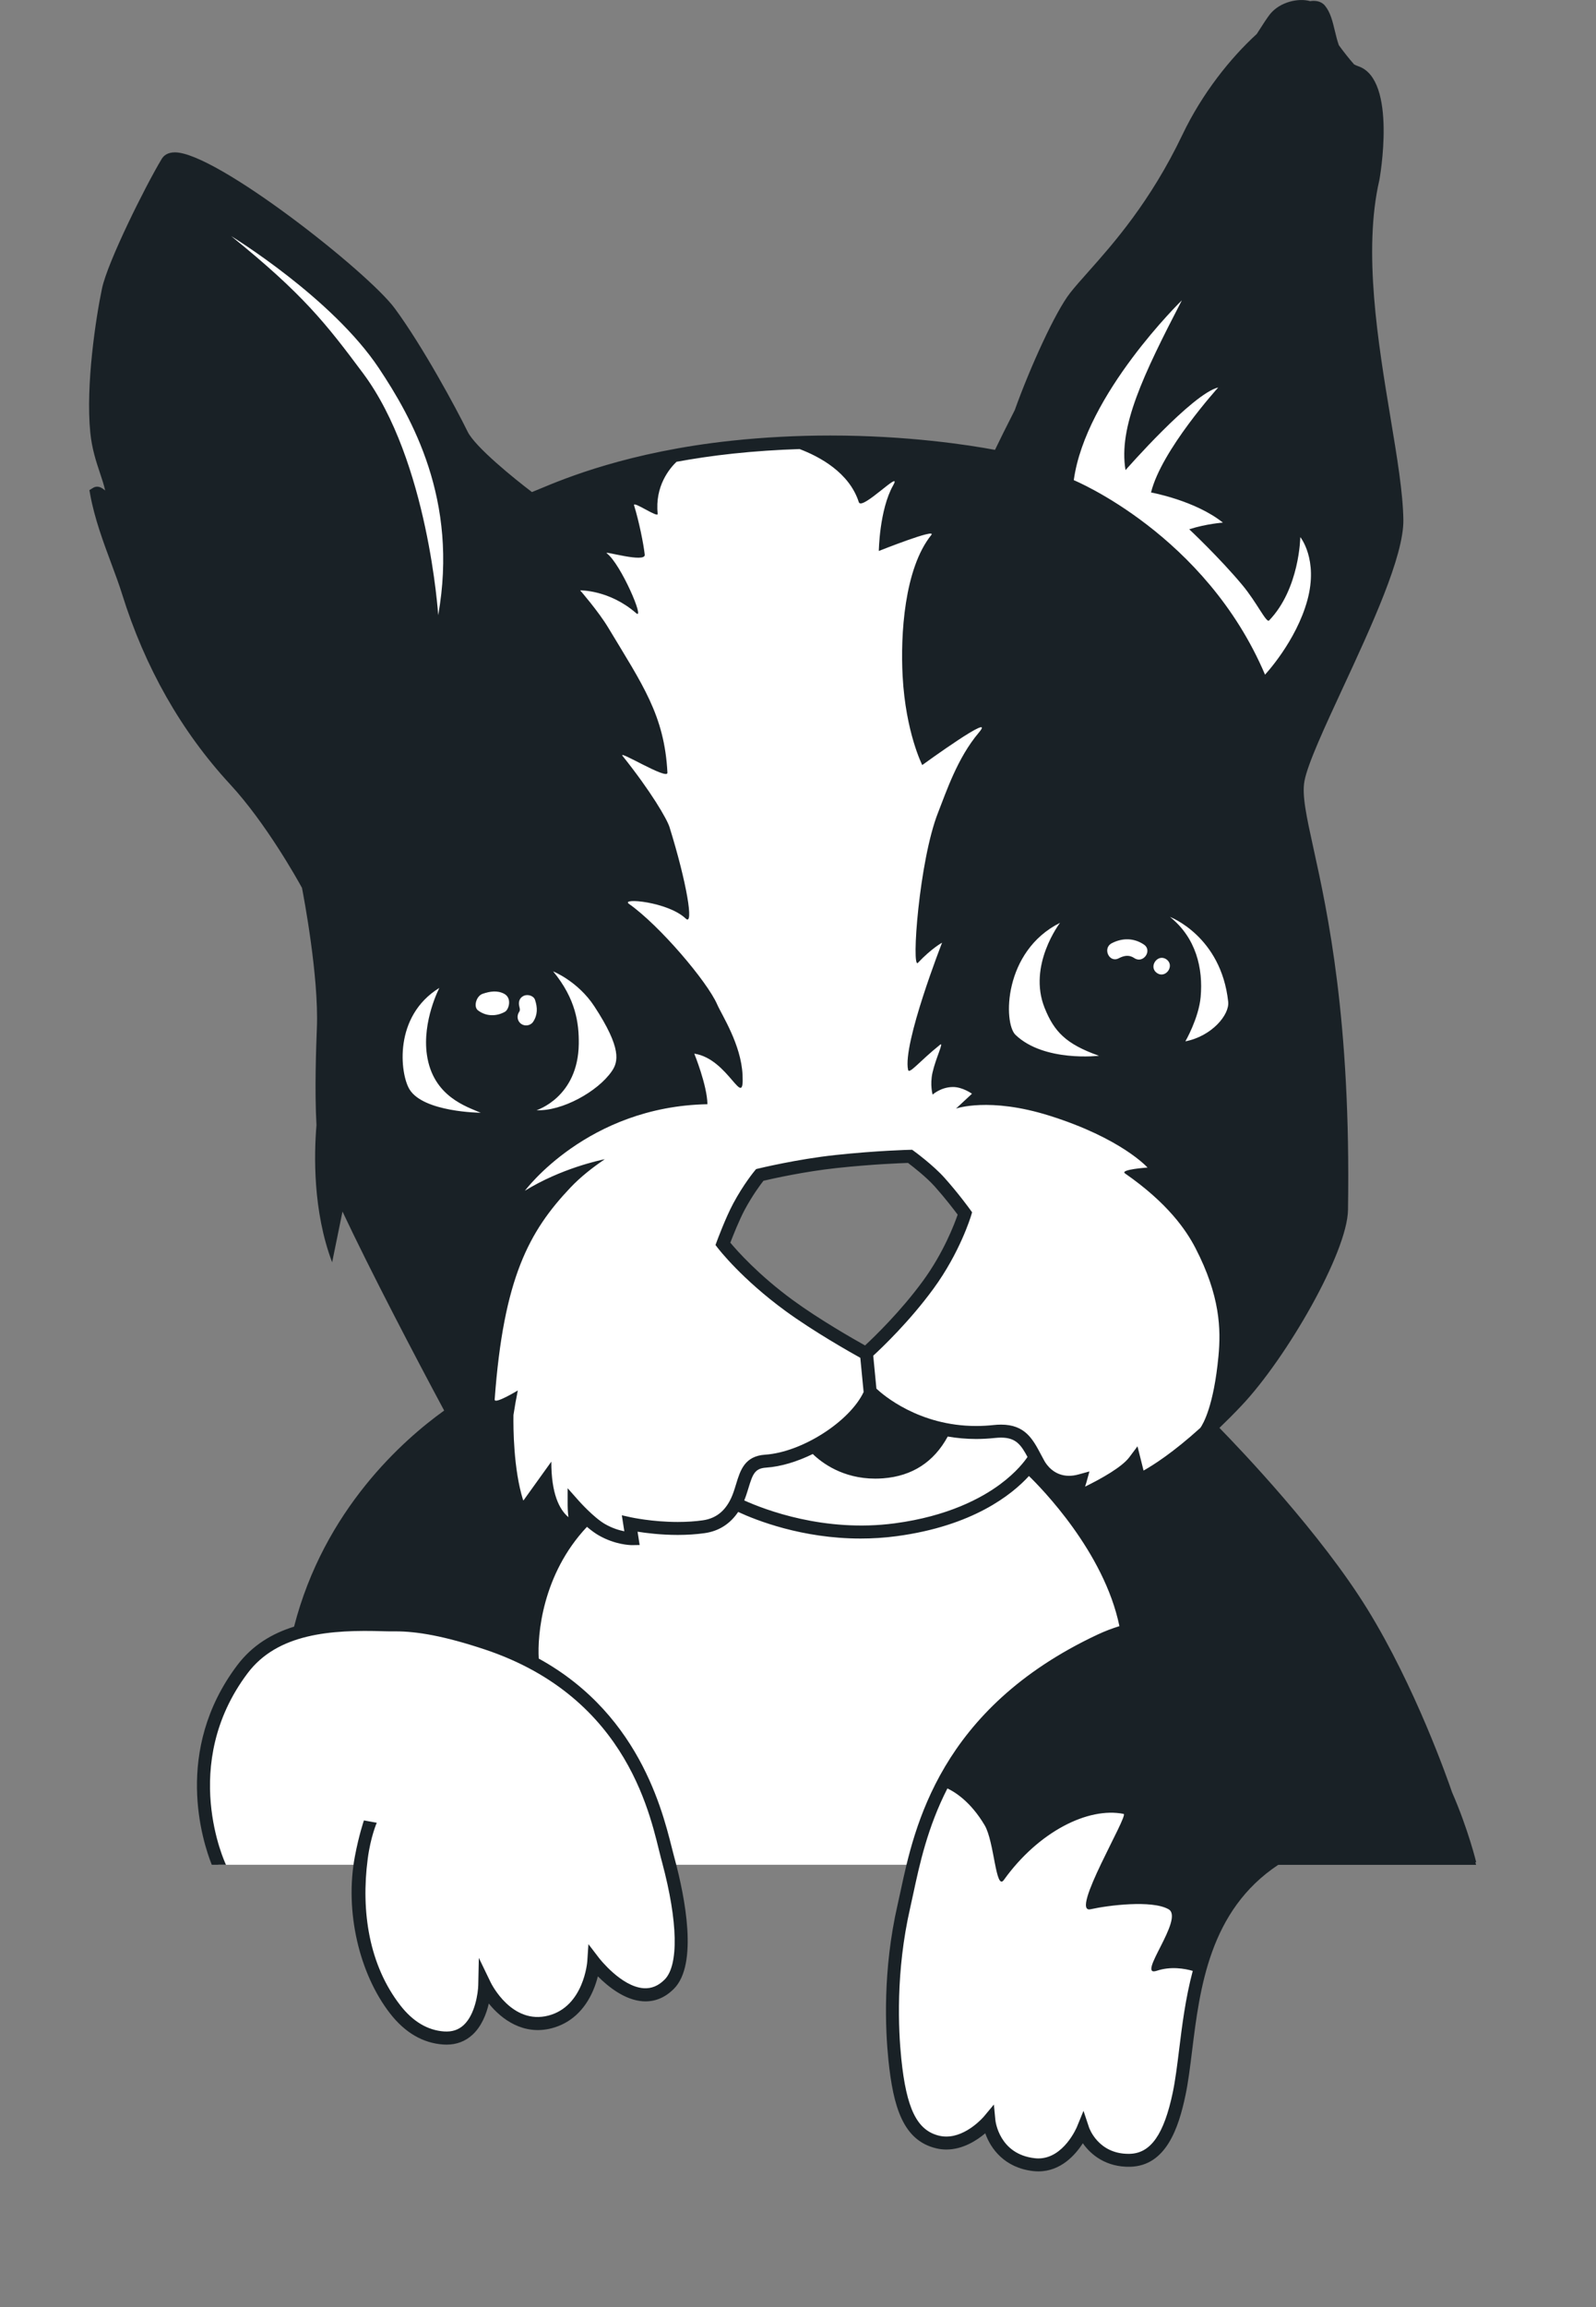 <?xml version="1.0" encoding="utf-8"?>
<!-- Generator: Adobe Illustrator 16.0.3, SVG Export Plug-In . SVG Version: 6.00 Build 0)  -->
<!DOCTYPE svg PUBLIC "-//W3C//DTD SVG 1.1//EN" "http://www.w3.org/Graphics/SVG/1.1/DTD/svg11.dtd">
<svg version="1.1" id="Layer_1" xmlns="http://www.w3.org/2000/svg" xmlns:xlink="http://www.w3.org/1999/xlink" x="0px" y="0px"
	 width="225px" height="325px" viewBox="0 162.5 225 325" enable-background="new 0 162.5 225 325" xml:space="preserve">
<rect x="0" y="162.5" width="225" height="325" fill="#808080" stroke="none"/>
<g>
	<path fill="#FFFFFF" d="M177.274,269.749c1.216-6.371,19.767-25.826,19.652-34.002c-0.154-10.916-24.146-39.828-27.152-35.998
		c-3.003,3.832-27.646,23.924-27.649,27.433c0,0-17.122-4.019-38.887-1.69c-18.006,1.927-27.306,7.213-28.43,7.333
		c0,0-8.246-6.138-9.703-9.103c-1.456-2.962-6.198-11.815-10.192-17.236c-3.994-5.422-22.635-14.987-24.889-11.237
		c-2.256,3.751,38.316,191.472,41.25,196.5c0.251,0.431-14.246-0.933-23.871-0.308s-14.25,5.875-17.5,14.625
		s0.875,19.125,0.875,19.125h20l-0.037,2.25c-0.004,18.659,7.974,21.721,12.786,21.721c5,0,4.345-8.751,4.345-8.751
		s2.322,7.084,8.322,7.084s7.5-8.667,7.5-8.667s2.084,5.196,9.084,4.446c5.057-0.542,3.375-10.177,2.283-15.145l-0.658-2.938h34.115
		c-0.434,2.014-0.947,4.518-1.471,7.344c-0.944,5.095-3.077,27.09,2.909,30.717c4.88,2.956,9.405-1.809,9.405-1.809
		s1.207,4.187,5.609,5.789c3.885,1.414,7.109-3.328,7.814-4.463c-0.283,1.229,3.606,5.08,8.467,3.739
		c4.104-1.132,5.104-8.496,6.513-19.899c1.989-16.1,9.948-20.803,9.948-20.803l-11.636-58.32
		C185.274,359.499,176.059,276.119,177.274,269.749z M87.383,408.418c-0.444-0.712-1.029-1.584-1.857-2.614
		c1.583,1.719,2.501,2.888,2.501,2.888l1.719,4.088C88.594,410.548,87.383,408.418,87.383,408.418z M130.853,343.498
		c-3.965,5.427-8.771,9.665-8.771,9.665s-6.211-3.375-10.84-6.758c-6.097-4.458-9.333-8.678-9.333-8.678s1.201-3.26,2.281-5.274
		c1.422-2.646,2.916-4.44,2.916-4.44s5.348-1.31,10.772-1.889c5.955-0.638,10.422-0.729,10.422-0.729s2.598,1.884,4.172,3.645
		c1.97,2.201,3.56,4.407,3.56,4.407S134.529,338.472,130.853,343.498z"/>
	<path d="M98.917,309.272"/>
	<path fill="#192126" d="M208.112,424.838c0,0-1.121-4.644-3.403-9.852c-0.602-1.759-5.182-14.856-11.931-25.795
		c-6.577-10.659-17.859-22.469-20.865-25.544c0.984-0.942,2.023-1.982,3.115-3.136c6.332-6.688,14.912-21.543,15.01-27.57
		c0.428-26.831-2.884-41.905-4.863-50.912c-0.995-4.531-1.653-7.526-1.271-9.526c0.465-2.438,2.858-7.602,5.393-13.069
		c4.039-8.712,8.617-18.588,8.545-23.701c-0.053-3.797-0.87-8.717-1.816-14.414c-1.734-10.441-3.893-23.435-1.566-33.457
		c0.031-0.139,2.557-14.137-2.955-16.026c-0.22-0.076-0.419-0.166-0.607-0.263c-0.729-0.83-1.471-1.766-2.152-2.707
		c-0.227-0.639-0.394-1.328-0.564-2.031c-0.32-1.333-0.623-2.591-1.379-3.521c-0.257-0.317-0.746-0.695-1.617-0.695
		c-0.154,0-0.318,0.018-0.489,0.043c-1.599-0.473-4.241,0.083-5.655,1.834c-0.336,0.415-0.99,1.407-1.871,2.793
		c-3.695,3.372-7.685,8.347-10.473,14.183c-4.537,9.5-9.804,15.416-13.288,19.33c-1.005,1.127-1.871,2.102-2.55,2.966
		c-2.089,2.665-5.643,10.479-7.804,16.508c-1.194,2.335-2.157,4.297-2.785,5.596c-3.752-0.697-12.315-2.021-23.208-2.021
		c-4.702,0-9.386,0.246-13.92,0.73c-14.542,1.555-23.614,5.348-27.029,6.776c-0.417,0.174-0.844,0.353-1.121,0.46
		c-2.474-1.874-8.004-6.344-9.063-8.499c-1.65-3.359-6.333-12.025-10.276-17.375c-3.776-5.128-25.184-21.982-30.995-21.982
		c-1.08,0-1.607,0.5-1.859,0.92c-2.35,3.909-7.641,14.546-8.42,18.257c-0.862,4.1-2.317,13.614-1.652,20.284
		c0.23,2.318,0.837,4.132,1.373,5.732c0.299,0.895,0.564,1.689,0.722,2.441c-0.396-0.342-0.74-0.535-1.129-0.535
		c-0.199,0-0.392,0.054-0.559,0.157l-0.53,0.327l0.11,0.613c0.598,3.335,1.861,6.733,2.977,9.73
		c0.564,1.518,1.098,2.952,1.507,4.266c3.225,10.358,8.357,19.391,15.254,26.846c5.086,5.501,9.536,13.51,10.12,14.577
		c0.262,1.349,2.379,12.5,2.101,19.698c-0.104,2.718-0.334,8.811-0.058,13.731c-0.345,4.079-0.53,12.083,2.208,19.316l1.46-7.148
		c3.873,8.24,10.335,20.604,14.333,28.033c-5.688,4.076-16.914,13.915-21.16,30.441c-3.14,0.975-5.918,2.652-8.032,5.464
		c-9.034,12.011-4.859,24.842-3.57,28.079h2.003l-0.014-0.028c-0.067-0.14-6.641-14.056,3.054-26.943
		c4.224-5.617,11.746-6.164,19.242-5.921c0.504,0.017,1.037,0.017,1.603,0.014c3.006-0.008,6.866,0.644,12.554,2.533
		c20.611,6.844,23.511,24.205,24.881,29.392l0.18,0.679c2.217,8.287,2.345,14.436,0.341,16.447
		c-0.887,0.892-1.849,1.284-2.941,1.221c-3.174-0.206-6.284-4.224-6.315-4.265l-1.488-1.944l-0.163,2.442
		c-0.005,0.062-0.481,6.332-5.49,7.623c-5.135,1.32-8.009-4.434-8.128-4.677l-1.668-3.451l-0.082,3.832
		c-0.022,1.064-0.439,4.154-2.073,5.646c-0.735,0.672-1.632,0.958-2.741,0.884c-2.324-0.162-4.397-1.396-6.162-3.663
		c-4.417-5.68-5.582-13.238-4.607-20.656c0.412-3.138,1.276-5.081,1.276-5.081l-1.813-0.328c0,0-0.708,2.058-1.276,5.081
		c-1.45,7.718,0.614,16.521,4.966,22.116c2.1,2.698,4.619,4.17,7.488,4.37c0.159,0.01,0.317,0.016,0.472,0.016
		c1.415,0,2.638-0.462,3.64-1.377c1.311-1.196,1.979-2.958,2.319-4.41c1.82,2.26,4.9,4.501,8.849,3.484
		c2.622-0.677,4.644-2.511,5.848-5.307c0.309-0.717,0.525-1.407,0.677-2.009c1.4,1.409,3.767,3.344,6.348,3.513
		c1.633,0.106,3.104-0.485,4.372-1.76c3.435-3.449,1.557-12.898,0.133-18.224l-0.179-0.673c-1.248-4.725-4.108-19.432-19.008-27.621
		c-0.205-3.262,0.461-11.837,6.797-18.558c0.541,0.459,1.114,0.893,1.66,1.204c2.333,1.333,4.454,1.372,4.688,1.372l1.078-0.017
		l-0.293-1.876c1.261,0.201,3.32,0.456,5.665,0.456c1.34,0,2.62-0.085,3.803-0.253c1.988-0.282,3.585-1.304,4.714-2.985
		c2.465,1.145,8.982,3.748,17.259,3.748c1.63,0,3.328-0.1,5.077-0.334c10.755-1.435,16.267-5.86,18.657-8.475
		c1.688,1.636,10.599,10.672,12.754,21.15c-1.035,0.319-2.068,0.713-3.094,1.194c-22.241,10.436-25.823,27.118-27.745,36.081
		c-0.152,0.705-0.295,1.37-0.437,1.989c-2.118,9.244-1.719,17.644-1.292,21.827c0.681,6.672,2.084,11.344,6.718,12.463
		c0.475,0.115,0.965,0.174,1.454,0.174c2.319,0,4.289-1.279,5.483-2.288c0.771,2.191,2.736,4.871,6.771,5.327
		c0.242,0.027,0.485,0.04,0.725,0.04c3.153,0,5.203-2.319,6.259-3.963c1.144,1.64,3.305,3.394,6.684,3.313
		c5.056-0.133,6.82-5.461,7.791-10.089c0.385-1.829,0.647-3.956,0.925-6.209c1.089-8.827,2.44-19.795,12.144-26.232h27.899
		l-0.108-0.373L208.112,424.838z M167.112,309.195c0,0,1.881-3.255,2.151-6.235c0.368-4.042-0.647-8.354-4.323-11.294
		c0,0,7.209,2.709,8.209,11.959C173.347,305.459,170.826,308.473,167.112,309.195z M166.615,204.807
		c-5.452,10.521-8.964,17.834-7.942,23.922c0,0,9.436-10.787,13.072-11.646c0,0-8.026,8.846-9.475,14.791
		c0,0,6.229,1.123,10.133,4.249c0,0-2.339,0.159-4.746,0.937c0,0,4.288,4.021,7.478,7.849c2.056,2.464,3.394,5.399,3.778,5
		c4.31-4.475,4.4-11.746,4.4-11.746s2.553,3.127,1.006,8.853c-1.583,5.847-5.98,10.522-5.98,10.522
		c-8.396-19.754-26.959-27.397-26.959-27.397C153.031,218.023,166.615,204.807,166.615,204.807z M163.098,299.563
		c-1.234-0.864,0.104-2.779,1.34-1.916C165.672,298.512,164.334,300.428,163.098,299.563z M159.919,297.472
		c-0.71-0.475-1.387-0.401-2.212,0.028c-1.337,0.696-2.312-1.428-0.979-2.123c1.492-0.776,3.117-0.765,4.529,0.179
		C162.512,296.395,161.17,298.309,159.919,297.472z M149.44,292.499c0,0-4.59,5.981-2.166,12c1.33,3.302,2.97,5.075,7.656,6.729
		c0,0-7.719,0.92-11.761-2.939C141.423,306.623,141.44,296.499,149.44,292.499z M77.978,299.336c0,0,3.496,1.394,5.809,4.925
		c3.901,5.955,3.37,7.83,2.457,9.153c-1.981,2.871-7.047,5.66-10.604,5.481c0,0,5.863-1.802,5.954-9.349
		C81.627,306.668,81.191,303.228,77.978,299.336z M73.266,304.513c-0.007-0.032-0.104-0.37-0.021-0.119
		c-0.208-0.624-0.071-1.304,0.578-1.608c0.541-0.255,1.4-0.048,1.608,0.578c0.357,1.076,0.376,2.105-0.272,3.081
		c-0.365,0.548-1.157,0.664-1.685,0.292c-0.549-0.387-0.656-1.137-0.291-1.684c0.021-0.034,0.034-0.055,0.044-0.071
		c0.015-0.036,0.032-0.072,0.045-0.109c0.001-0.005,0.002-0.007,0.003-0.011c0.008-0.054,0.014-0.107,0.017-0.161
		C73.287,304.638,73.278,304.575,73.266,304.513z M32.591,195.76c0,0,14.208,8.672,20.831,18.619
		c4.625,6.947,11.251,18.563,8.354,34.779c0,0-1.383-21.725-10.594-34.076C45.954,208.075,42.732,203.941,32.591,195.76z
		 M57.719,315.938c-1.319-2.195-2.278-10.272,4.222-14.272c0,0-2.434,4.651-1.759,9.406c0.842,5.927,5.681,7.341,7.585,8.183
		C67.766,319.256,59.673,319.193,57.719,315.938z M67.379,304.828c-0.659-0.504-0.241-2.021,0.658-2.327
		c1.025-0.349,2.053-0.516,3.025-0.013c1.151,0.595,0.688,2.224,0.129,2.54C69.989,305.707,68.526,305.705,67.379,304.828z
		 M141.002,371.589c-2.643,1.96-7.364,4.506-14.85,5.503c-9.94,1.325-18.366-1.929-21.23-3.225c0.076-0.184,0.147-0.371,0.215-0.566
		c0.146-0.413,0.27-0.819,0.387-1.206c0.594-1.948,0.898-2.743,2.477-2.848c2.103-0.141,4.398-0.85,6.583-1.918
		c1.262,1.222,4.204,3.467,8.808,3.467c0.362,0,0.737-0.013,1.119-0.044c4.088-0.313,7.146-2.295,9.099-5.886
		c1.242,0.214,2.571,0.345,3.997,0.345c0.877,0,1.772-0.049,2.662-0.144c0.303-0.032,0.591-0.049,0.856-0.049
		c2.088,0,2.809,1.015,3.73,2.722C144.5,368.275,143.333,369.862,141.002,371.589z M111.787,345.662
		c-4.851-3.547-7.882-6.972-8.827-8.104c0.374-0.973,1.25-3.188,2.043-4.669c1.07-1.989,2.192-3.495,2.626-4.052
		c1.2-0.281,5.775-1.309,10.348-1.797c4.958-0.531,8.918-0.682,10.031-0.716c0.673,0.507,2.565,1.972,3.778,3.328
		c1.442,1.611,2.688,3.242,3.223,3.958c-0.447,1.299-1.975,5.344-4.9,9.344c-3.139,4.296-6.857,7.876-8.158,9.083
		C120.315,351.124,115.504,348.378,111.787,345.662z M166.231,451.218c-0.273,2.214-0.531,4.304-0.898,6.057
		c-1.24,5.895-3.104,8.558-6.049,8.636c-0.07,0.002-0.137,0.003-0.204,0.003c-4.224,0-5.501-3.571-5.552-3.719l-0.779-2.339
		l-0.936,2.281c-0.02,0.044-1.855,4.423-5.425,4.423c-0.171,0-0.345-0.011-0.52-0.031c-4.989-0.562-5.524-5.186-5.544-5.379
		l-0.209-2.181l-1.404,1.681c-0.023,0.029-2.396,2.829-5.302,2.829c-0.345,0-0.689-0.041-1.023-0.121
		c-3.112-0.752-4.605-3.799-5.327-10.87c-0.415-4.071-0.804-12.243,1.256-21.232c0.144-0.627,0.288-1.3,0.441-2.014
		c0.872-4.062,2.003-9.325,4.805-14.802c1.002,0.465,3.257,1.817,5.256,5.191c1.375,2.322,1.542,9.317,2.709,7.692
		c4.876-6.798,11.876-10.297,16.876-9.297c0.767,0.153-7.663,14.097-4.663,13.432c2.512-0.558,8.668-1.331,11,0
		c2.293,1.31-4.664,9.665-1.664,8.666c1.987-0.661,3.961-0.304,5.076,0.017C167.124,443.994,166.647,447.845,166.231,451.218z
		 M171.774,353.558c-0.664,7.001-2.148,9.519-2.552,10.087c-3.825,3.464-6.628,5.244-8.007,6.016l-0.854-3.415l-1.154,1.538
		c-1.031,1.376-3.891,2.991-6.234,4.139c0.084-0.243,0.144-0.448,0.182-0.586l0.43-1.552l-1.553,0.426
		c-0.459,0.125-0.906,0.189-1.331,0.189c-2.137,0-3.196-1.611-3.47-2.106c-0.17-0.307-0.33-0.607-0.484-0.898
		c-1.147-2.164-2.231-4.208-5.622-4.208c-0.33,0-0.684,0.02-1.052,0.059c-0.824,0.089-1.654,0.134-2.467,0.134
		c-8.069,0-13.146-4.406-14.052-5.259l-0.449-4.643c1.252-1.149,5.132-4.842,8.489-9.437c3.728-5.094,5.256-10.119,5.318-10.33
		l0.131-0.435l-0.266-0.368c-0.065-0.092-1.64-2.271-3.619-4.483c-1.622-1.813-4.208-3.696-4.318-3.776l-0.25-0.181l-0.309,0.007
		c-0.046,0.001-4.576,0.1-10.501,0.734c-5.424,0.579-10.84,1.897-10.895,1.91l-0.294,0.072l-0.195,0.233
		c-0.063,0.076-1.571,1.896-3.02,4.595c-1.098,2.048-2.283,5.255-2.333,5.391l-0.175,0.476l0.309,0.403
		c0.136,0.177,3.386,4.378,9.521,8.862c3.991,2.916,9.192,5.853,10.584,6.625l0.468,4.823c-1.978,4.166-8.697,8.477-13.871,8.822
		c-2.902,0.191-3.515,2.198-4.106,4.14c-0.111,0.365-0.228,0.747-0.364,1.138c-0.83,2.375-2.243,3.673-4.321,3.968
		c-1.099,0.156-2.292,0.234-3.546,0.234c-3.582,0-6.541-0.646-6.57-0.651l-1.31-0.29l0.352,2.253
		c-0.701-0.136-1.674-0.418-2.703-1.006c-1.597-0.912-3.665-3.231-3.687-3.255l-1.6-1.803v2.409c0,0.041,0.003,0.836,0.108,1.669
		c-1.29-1.087-2.417-3.32-2.41-7.824l-3.919,5.458c-0.022-0.019-0.044-0.038-0.066-0.058c-1.356-4.35-1.38-10.182-1.353-11.958
		c0.173-1.133,0.374-2.299,0.613-3.471c0,0-3.315,2.018-3.261,1.276c1.251-17.124,4.853-23.708,10.698-29.872
		c1.388-1.462,3.061-2.784,4.829-3.98c-0.698,0.14-6.187,1.304-11.262,4.442c0,0,8.787-11.875,25.729-12.188
		c-0.04-2.671-1.854-7.124-1.854-7.124c4.865,0.714,7.056,8.203,6.804,2.979c-0.205-4.292-2.927-8.42-3.58-9.922
		c-1.389-3.19-8.102-11.109-12.43-14.154c-1.271-0.896,5.503-0.317,8.011,2.079c1.161,1.105,0.146-5.037-2.293-12.883
		c-0.352-1.141-2.613-5.029-6.613-10.029c-0.775-0.969,6.373,3.462,6.315,2.352c-0.417-8.103-3.525-12.416-8.346-20.433
		c-1.382-2.297-3.956-5.252-3.956-5.252s4.104-0.092,7.89,3.21c1.293,1.128-2.155-6.951-4.143-8.437
		c-0.546-0.407,5.487,1.42,5.356,0.199c-0.164-1.501-0.807-4.701-1.503-6.943c-0.229-0.73,3.4,1.841,3.33,1.188
		c-0.417-3.899,1.681-6.396,2.653-7.329c2.437-0.448,5.089-0.846,7.963-1.153c3.071-0.328,6.216-0.537,9.386-0.641
		c2.827,1.071,7.012,3.311,8.35,7.48c0.413,1.283,6.222-4.812,4.843-2.371c-1.947,3.452-2.022,9.25-2.022,9.25
		s8.221-3.272,7.403-2.258c-3.814,4.732-4.363,14.056-4.047,19.892c0.431,7.949,2.766,12.521,2.766,12.521s10.663-7.745,7.968-4.559
		c-3.014,3.565-4.581,8.33-5.743,11.271c-2.67,6.771-3.779,22.156-2.834,21.15c1.945-2.061,3.404-2.835,3.404-2.835
		s-5.596,14.272-4.79,17.914c0.152,0.68,1.643-1.254,4.514-3.545c0.573-0.46-0.63,1.932-1.076,3.948
		c-0.381,1.72,0.022,3.084,0.022,3.084s1.122-1.046,2.82-1.072c1.38-0.025,2.726,0.947,2.726,0.947l-2.249,2.09
		c0,0,4.666-1.667,13.166,1c10.172,3.19,13.834,7.309,13.834,7.309s-3.98,0.267-3.166,0.833c6,4.167,8.602,7.965,9.916,10.5
		C172.024,345.058,172.133,349.772,171.774,353.558z"/>
</g>
</svg>
